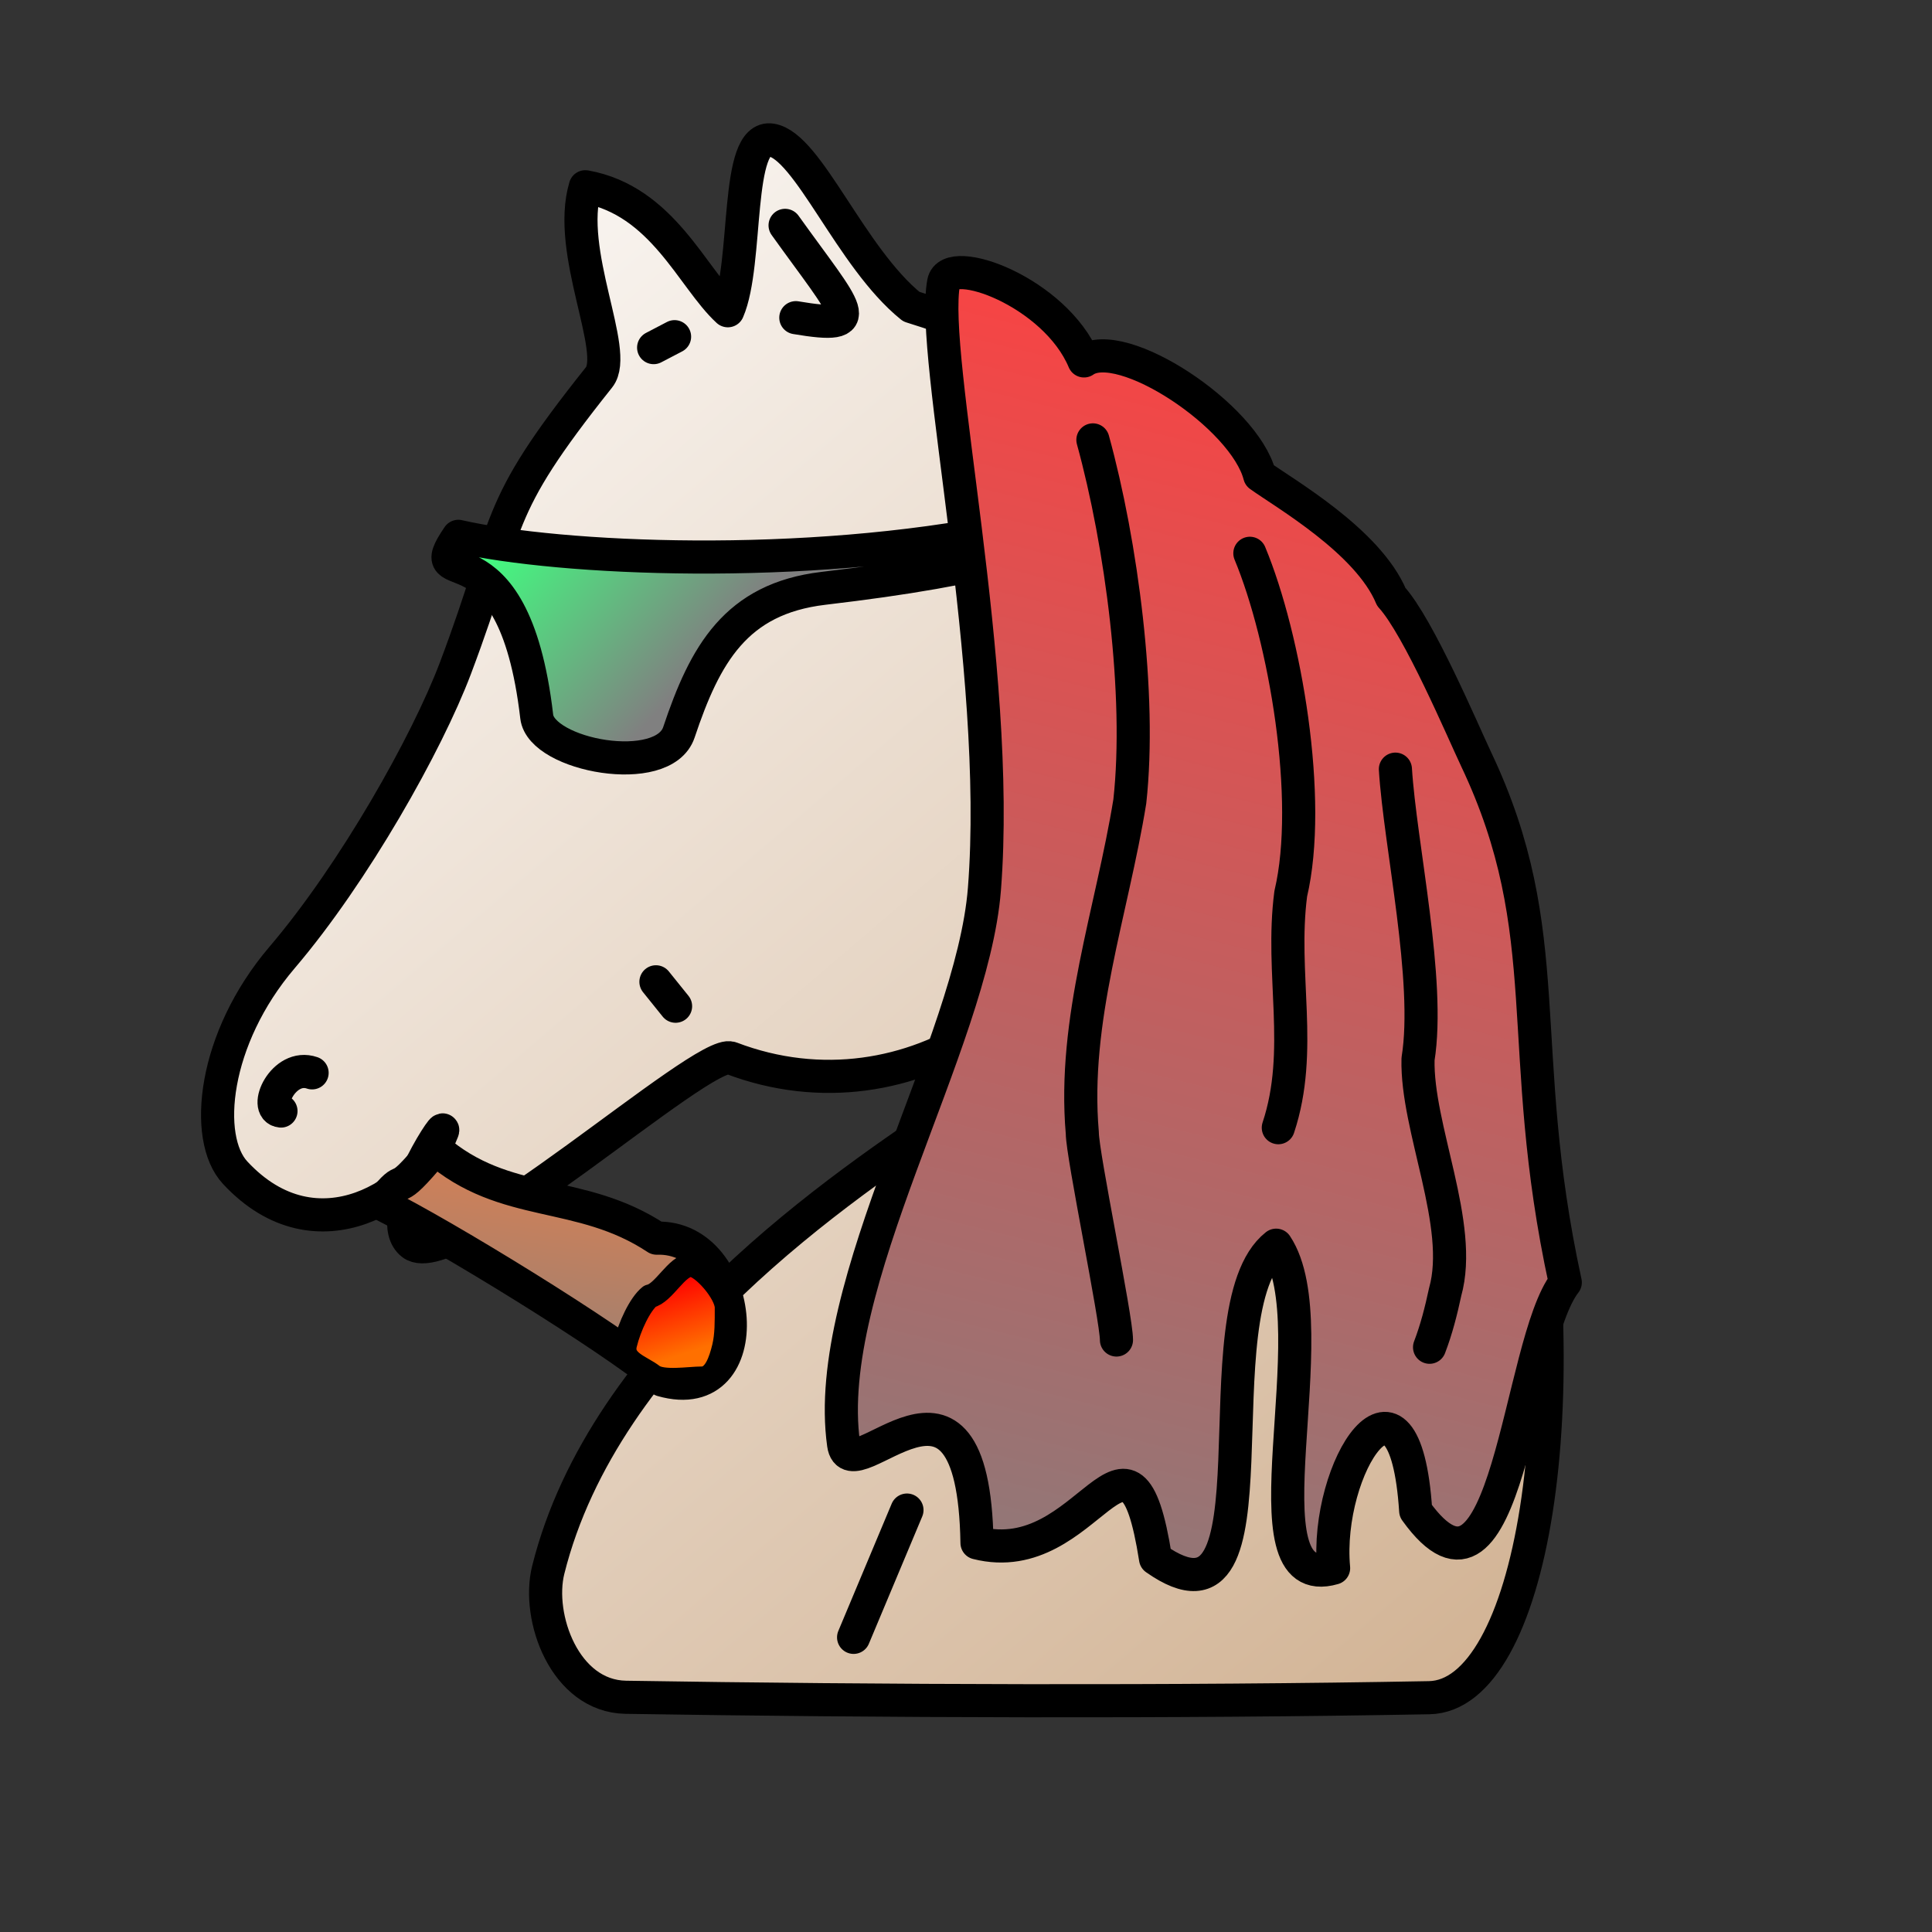 <?xml version="1.0" encoding="UTF-8" standalone="no"?>
<!-- Created with Inkscape (http://www.inkscape.org/) -->
<svg
   xmlns:dc="http://purl.org/dc/elements/1.1/"
   xmlns:cc="http://web.resource.org/cc/"
   xmlns:rdf="http://www.w3.org/1999/02/22-rdf-syntax-ns#"
   xmlns:svg="http://www.w3.org/2000/svg"
   xmlns="http://www.w3.org/2000/svg"
   xmlns:xlink="http://www.w3.org/1999/xlink"
   xmlns:sodipodi="http://inkscape.sourceforge.net/DTD/sodipodi-0.dtd"
   xmlns:inkscape="http://www.inkscape.org/namespaces/inkscape"
   width="700pt"
   height="700pt"
   id="svg36220"
   sodipodi:version="0.32"
   inkscape:version="0.42+0.43pre2"
   version="1.0"
   inkscape:export-filename="/home/maurizio/out/wn.png"
   inkscape:export-xdpi="90"
   inkscape:export-ydpi="90"
   sodipodi:docbase="/home/monge/chess_pieces/chess_set"
   sodipodi:docname="wn.svg">
  <rect width="100%" height="100%" fill="#333333" stroke="none"/>
  <defs
     id="defs36222">
    <linearGradient
       id="linearGradient2816">
      <stop
         style="stop-color:#ff0000;stop-opacity:1;"
         offset="0"
         id="stop2818" />
      <stop
         style="stop-color:#ff7000;stop-opacity:1;"
         offset="1"
         id="stop2820" />
    </linearGradient>
    <linearGradient
       inkscape:collect="always"
       xlink:href="#linearGradient2816"
       id="linearGradient2822"
       x1="708.405"
       y1="708.24"
       x2="726.899"
       y2="767.166"
       gradientUnits="userSpaceOnUse"
       gradientTransform="matrix(0.562,0,0,0.58,-81.799,210.244)" />
    <linearGradient
       id="linearGradient2856">
      <stop
         style="stop-color:#808080;stop-opacity:1;"
         offset="0"
         id="stop2858" />
      <stop
         style="stop-color:#ff8040;stop-opacity:1;"
         offset="1"
         id="stop2860" />
    </linearGradient>
    <linearGradient
       id="linearGradient2820">
      <stop
         style="stop-color:#808080;stop-opacity:1;"
         offset="0"
         id="stop2822" />
      <stop
         style="stop-color:#ff4040;stop-opacity:1;"
         offset="1"
         id="stop2824" />
    </linearGradient>
    <linearGradient
       id="linearGradient2804">
      <stop
         id="stop2806"
         offset="0"
         style="stop-color:#808080;stop-opacity:1;" />
      <stop
         id="stop2808"
         offset="1"
         style="stop-color:#40ff80;stop-opacity:1;" />
    </linearGradient>
    <linearGradient
       id="linearGradient2672">
      <stop
         style="stop-color:#ffffff;stop-opacity:1;"
         offset="0"
         id="stop2674" />
      <stop
         style="stop-color:#d0b090;stop-opacity:1"
         offset="1"
         id="stop2676" />
    </linearGradient>
    <linearGradient
       inkscape:collect="always"
       xlink:href="#linearGradient2672"
       id="linearGradient2319"
       gradientUnits="userSpaceOnUse"
       x1="97.114"
       y1="55.559"
       x2="755.408"
       y2="825.625"
       gradientTransform="translate(0,4)" />
    <linearGradient
       inkscape:collect="always"
       xlink:href="#linearGradient2804"
       id="linearGradient2802"
       x1="330.994"
       y1="329.04"
       x2="244.444"
       y2="252.755"
       gradientUnits="userSpaceOnUse" />
    <linearGradient
       inkscape:collect="always"
       xlink:href="#linearGradient2820"
       id="linearGradient2826"
       x1="482.261"
       y1="828.547"
       x2="661.539"
       y2="110.396"
       gradientUnits="userSpaceOnUse"
       gradientTransform="translate(0,23.333)" />
    <linearGradient
       inkscape:collect="always"
       xlink:href="#linearGradient2856"
       id="linearGradient2862"
       x1="333.583"
       y1="655.894"
       x2="122.61"
       y2="615.474"
       gradientUnits="userSpaceOnUse"
       gradientTransform="matrix(-0.342,0.94,0.94,0.342,-262.185,165.25)" />
  </defs>
  <sodipodi:namedview
     id="base"
     pagecolor="#ffffff"
     bordercolor="#666666"
     borderopacity="1.0"
     inkscape:pageopacity="0.0"
     inkscape:pageshadow="2"
     inkscape:zoom="0.30000001"
     inkscape:cx="322.56502"
     inkscape:cy="265.75383"
     inkscape:current-layer="layer1"
     inkscape:document-units="px"
     inkscape:window-width="1094"
     inkscape:window-height="845"
     inkscape:window-x="-39"
     inkscape:window-y="150" />
  <g
     id="layer1"
     inkscape:label="Layer 1"
     inkscape:groupmode="layer">
    <path
       style="opacity:1;fill:url(#linearGradient2319);fill-opacity:1;fill-rule:evenodd;stroke:#000000;stroke-width:16;stroke-linecap:round;stroke-linejoin:round;stroke-miterlimit:4;stroke-dasharray:none;stroke-opacity:1"
       d="M 528.59,401.808 C 528.804,478.301 440.363,544.461 353.134,511.142 C 339.775,506.04 218.566,615.945 199.14,600.908 C 183.815,589.045 216.119,540.139 213.77,546.386 C 202.589,576.127 153.223,609.23 113.58,566.498 C 98.077,549.787 102.871,501.722 136.264,462.565 C 171.041,421.786 206.353,358.988 220.021,322.769 C 247.513,249.92 236.726,248.329 289.412,182.263 C 299.31,169.852 273.324,121.668 282.769,90.216 C 320.076,96.869 334.458,134.378 351.614,150.119 C 361.615,126.968 354.895,64.758 372.673,67.657 C 390.451,70.556 410.901,124.449 440.228,148.119 C 791.491,256.215 788.619,818.323 690.45,820.144 C 569.278,822.392 424.209,821.883 302.345,819.942 C 272.817,819.471 259.149,781.27 264.842,758.441 C 291.997,649.563 406.675,573.355 462.85,535.588 C 520.547,496.798 531.111,458.678 528.59,401.808 z "
       id="path9661"
       sodipodi:nodetypes="csssssssccscssssc" />
    <path
       style="fill:none;fill-opacity:0.75;fill-rule:evenodd;stroke:#000000;stroke-width:16;stroke-linecap:round;stroke-linejoin:round;stroke-miterlimit:4;stroke-dasharray:none;stroke-opacity:1"
       d="M 150.771,518.29 C 136.916,513.504 126.893,535.827 135.733,536.737"
       id="path31300"
       sodipodi:nodetypes="cs" />
    <path
       style="fill:none;fill-opacity:0.75;fill-rule:evenodd;stroke:#000000;stroke-width:16;stroke-linecap:round;stroke-linejoin:round;stroke-miterlimit:4;stroke-dasharray:none;stroke-opacity:1"
       d="M 316.876,474.304 L 326.364,486.095"
       id="path31308"
       sodipodi:nodetypes="cc" />
    <path
       style="fill:none;fill-opacity:0.75;fill-rule:evenodd;stroke:#000000;stroke-width:16;stroke-linecap:round;stroke-linejoin:round;stroke-miterlimit:4;stroke-dasharray:none;stroke-opacity:1"
       d="M 528.753,369.236 L 529.044,344.318"
       id="path31312"
       sodipodi:nodetypes="cc" />
    <path
       style="fill:none;fill-opacity:0.75;fill-rule:evenodd;stroke:#000000;stroke-width:16;stroke-linecap:round;stroke-linejoin:round;stroke-miterlimit:4;stroke-dasharray:none;stroke-opacity:1"
       d="M 325.879,162.649 L 315.766,167.93"
       id="path32040"
       sodipodi:nodetypes="cs" />
    <path
       style="fill:none;fill-opacity:0.75;fill-rule:evenodd;stroke:#000000;stroke-width:16;stroke-linecap:round;stroke-linejoin:round;stroke-miterlimit:4;stroke-dasharray:none;stroke-opacity:1"
       d="M 379.27,108.874 C 409.422,150.994 420.309,159.514 384.457,153.471"
       id="path32768"
       sodipodi:nodetypes="cs" />
    <path
       style="fill:none;fill-opacity:0.75;fill-rule:evenodd;stroke:#000000;stroke-width:16;stroke-linecap:round;stroke-linejoin:round;stroke-miterlimit:4;stroke-dasharray:none;stroke-opacity:1"
       d="M 438.147,729.501 L 412.367,790.993"
       id="path2732" />
    <path
       style="fill:url(#linearGradient2802);fill-opacity:1.0;fill-rule:evenodd;stroke:black;stroke-width:16;stroke-linecap:round;stroke-linejoin:round;stroke-opacity:1;stroke-miterlimit:4;stroke-dasharray:none"
       d="M 221.418,259.103 C 270.698,270.297 388.313,275.641 486.462,255.764 C 507.027,251.6 543.154,256.252 504.654,265.339 C 463.159,275.133 438.939,279.325 397.74,284.228 C 355.432,289.264 340.547,316.18 327.975,353.777 C 320.53,376.043 261.478,364.984 259.293,346.202 C 247.833,247.662 201.284,288.624 221.418,259.103 z "
       id="path1898"
       sodipodi:nodetypes="csssssc" />
    <path
       style="fill:url(#linearGradient2826);fill-opacity:1;fill-rule:evenodd;stroke:black;stroke-width:16;stroke-linecap:round;stroke-linejoin:round;stroke-miterlimit:4;stroke-dasharray:none;stroke-opacity:1"
       d="M 455.882,136.396 C 449.11,171.72 484.006,322.172 475.566,429.516 C 469.644,504.843 396.677,620.497 407.545,697.745 C 411.045,722.624 470.247,640.741 471.981,745.361 C 526.441,759.115 545.326,670.894 558.238,752.965 C 622.031,797.865 577.148,632.568 616.501,601.539 C 642.942,641.326 597.929,771.018 644.254,757.539 C 639.775,709.177 678.622,648.605 683.915,729.872 C 728.703,792.244 733.179,648.934 756.175,619.544 C 731.286,505 753.172,451.315 713.101,366.757 C 706.753,353.361 685.402,302.9 672.117,288.331 C 660.852,261.357 620.428,238.302 608.545,229.708 C 601.191,201.029 541.698,161.698 523.68,174.356 C 509.73,141.02 458.569,122.377 455.882,136.396 z "
       id="path2812"
       sodipodi:nodetypes="cssccccccscccs" />
    <path
       style="fill:none;fill-opacity:0.75;fill-rule:evenodd;stroke:black;stroke-width:16;stroke-linecap:round;stroke-linejoin:round;stroke-miterlimit:4;stroke-dasharray:none;stroke-opacity:1"
       d="M 527.973,212.509 C 541.769,262.577 551.468,335.661 545.803,387.156 C 537.195,440.372 518.126,492.635 522.855,547.303 C 522.855,557.866 539.354,636.782 539.354,647.345"
       id="path2828"
       sodipodi:nodetypes="cccc" />
    <path
       style="fill:none;fill-opacity:0.75;fill-rule:evenodd;stroke:black;stroke-width:16;stroke-linecap:round;stroke-linejoin:round;stroke-miterlimit:4;stroke-dasharray:none;stroke-opacity:1"
       d="M 603.802,267.293 C 620.819,308.196 634.289,386.253 623.55,431.766 C 618.463,470.658 629.96,507.349 617.54,544.78"
       id="path2830"
       sodipodi:nodetypes="ccc" />
    <path
       style="fill:none;fill-opacity:0.75;fill-rule:evenodd;stroke:black;stroke-width:16;stroke-linecap:round;stroke-linejoin:round;stroke-miterlimit:4;stroke-dasharray:none;stroke-opacity:1"
       d="M 674.108,371.573 C 676.393,408.238 691.133,473.77 685.041,511.623 C 684.202,544.777 707.251,591.796 698.143,624.138 C 696.207,633.187 693.93,642.195 690.608,650.846"
       id="path2832"
       sodipodi:nodetypes="cccc" />
    <path
       style="fill:url(#linearGradient2862);fill-opacity:1;fill-rule:evenodd;stroke:black;stroke-width:16;stroke-linecap:round;stroke-linejoin:round;stroke-miterlimit:4;stroke-dasharray:none;stroke-opacity:1"
       d="M 210.244,554.887 C 244.072,584.37 280.114,573.63 317.2,598.141 C 360.426,596.774 367.805,680.425 319.824,666.71 C 294.083,645.326 213.962,596.306 183.878,581.396 C 198.43,563.327 187.546,582.306 210.244,554.887 z "
       id="path2846"
       sodipodi:nodetypes="ccccc" />
    <path
       style="fill:url(#linearGradient2822);fill-opacity:1;fill-rule:evenodd;stroke:#000000;stroke-width:11.414;stroke-linecap:round;stroke-linejoin:round;stroke-miterlimit:4;stroke-dasharray:none;stroke-opacity:1"
       d="M 313.938,626.195 C 309.21,629.943 304.115,640.808 302.027,649.438 C 299.998,657.822 309.754,660.21 315.262,664.477 C 319.904,668.074 332.996,665.845 339.086,665.845 C 345.364,665.845 348.096,657.326 349.674,650.805 C 351.094,644.939 350.997,638.319 350.997,631.664 C 350.997,624.652 339.246,611.156 333.791,611.156 C 326.92,611.156 320.732,624.792 313.938,626.195 z "
       id="path2814"
       sodipodi:nodetypes="cssssssc" />
  </g>
</svg>
